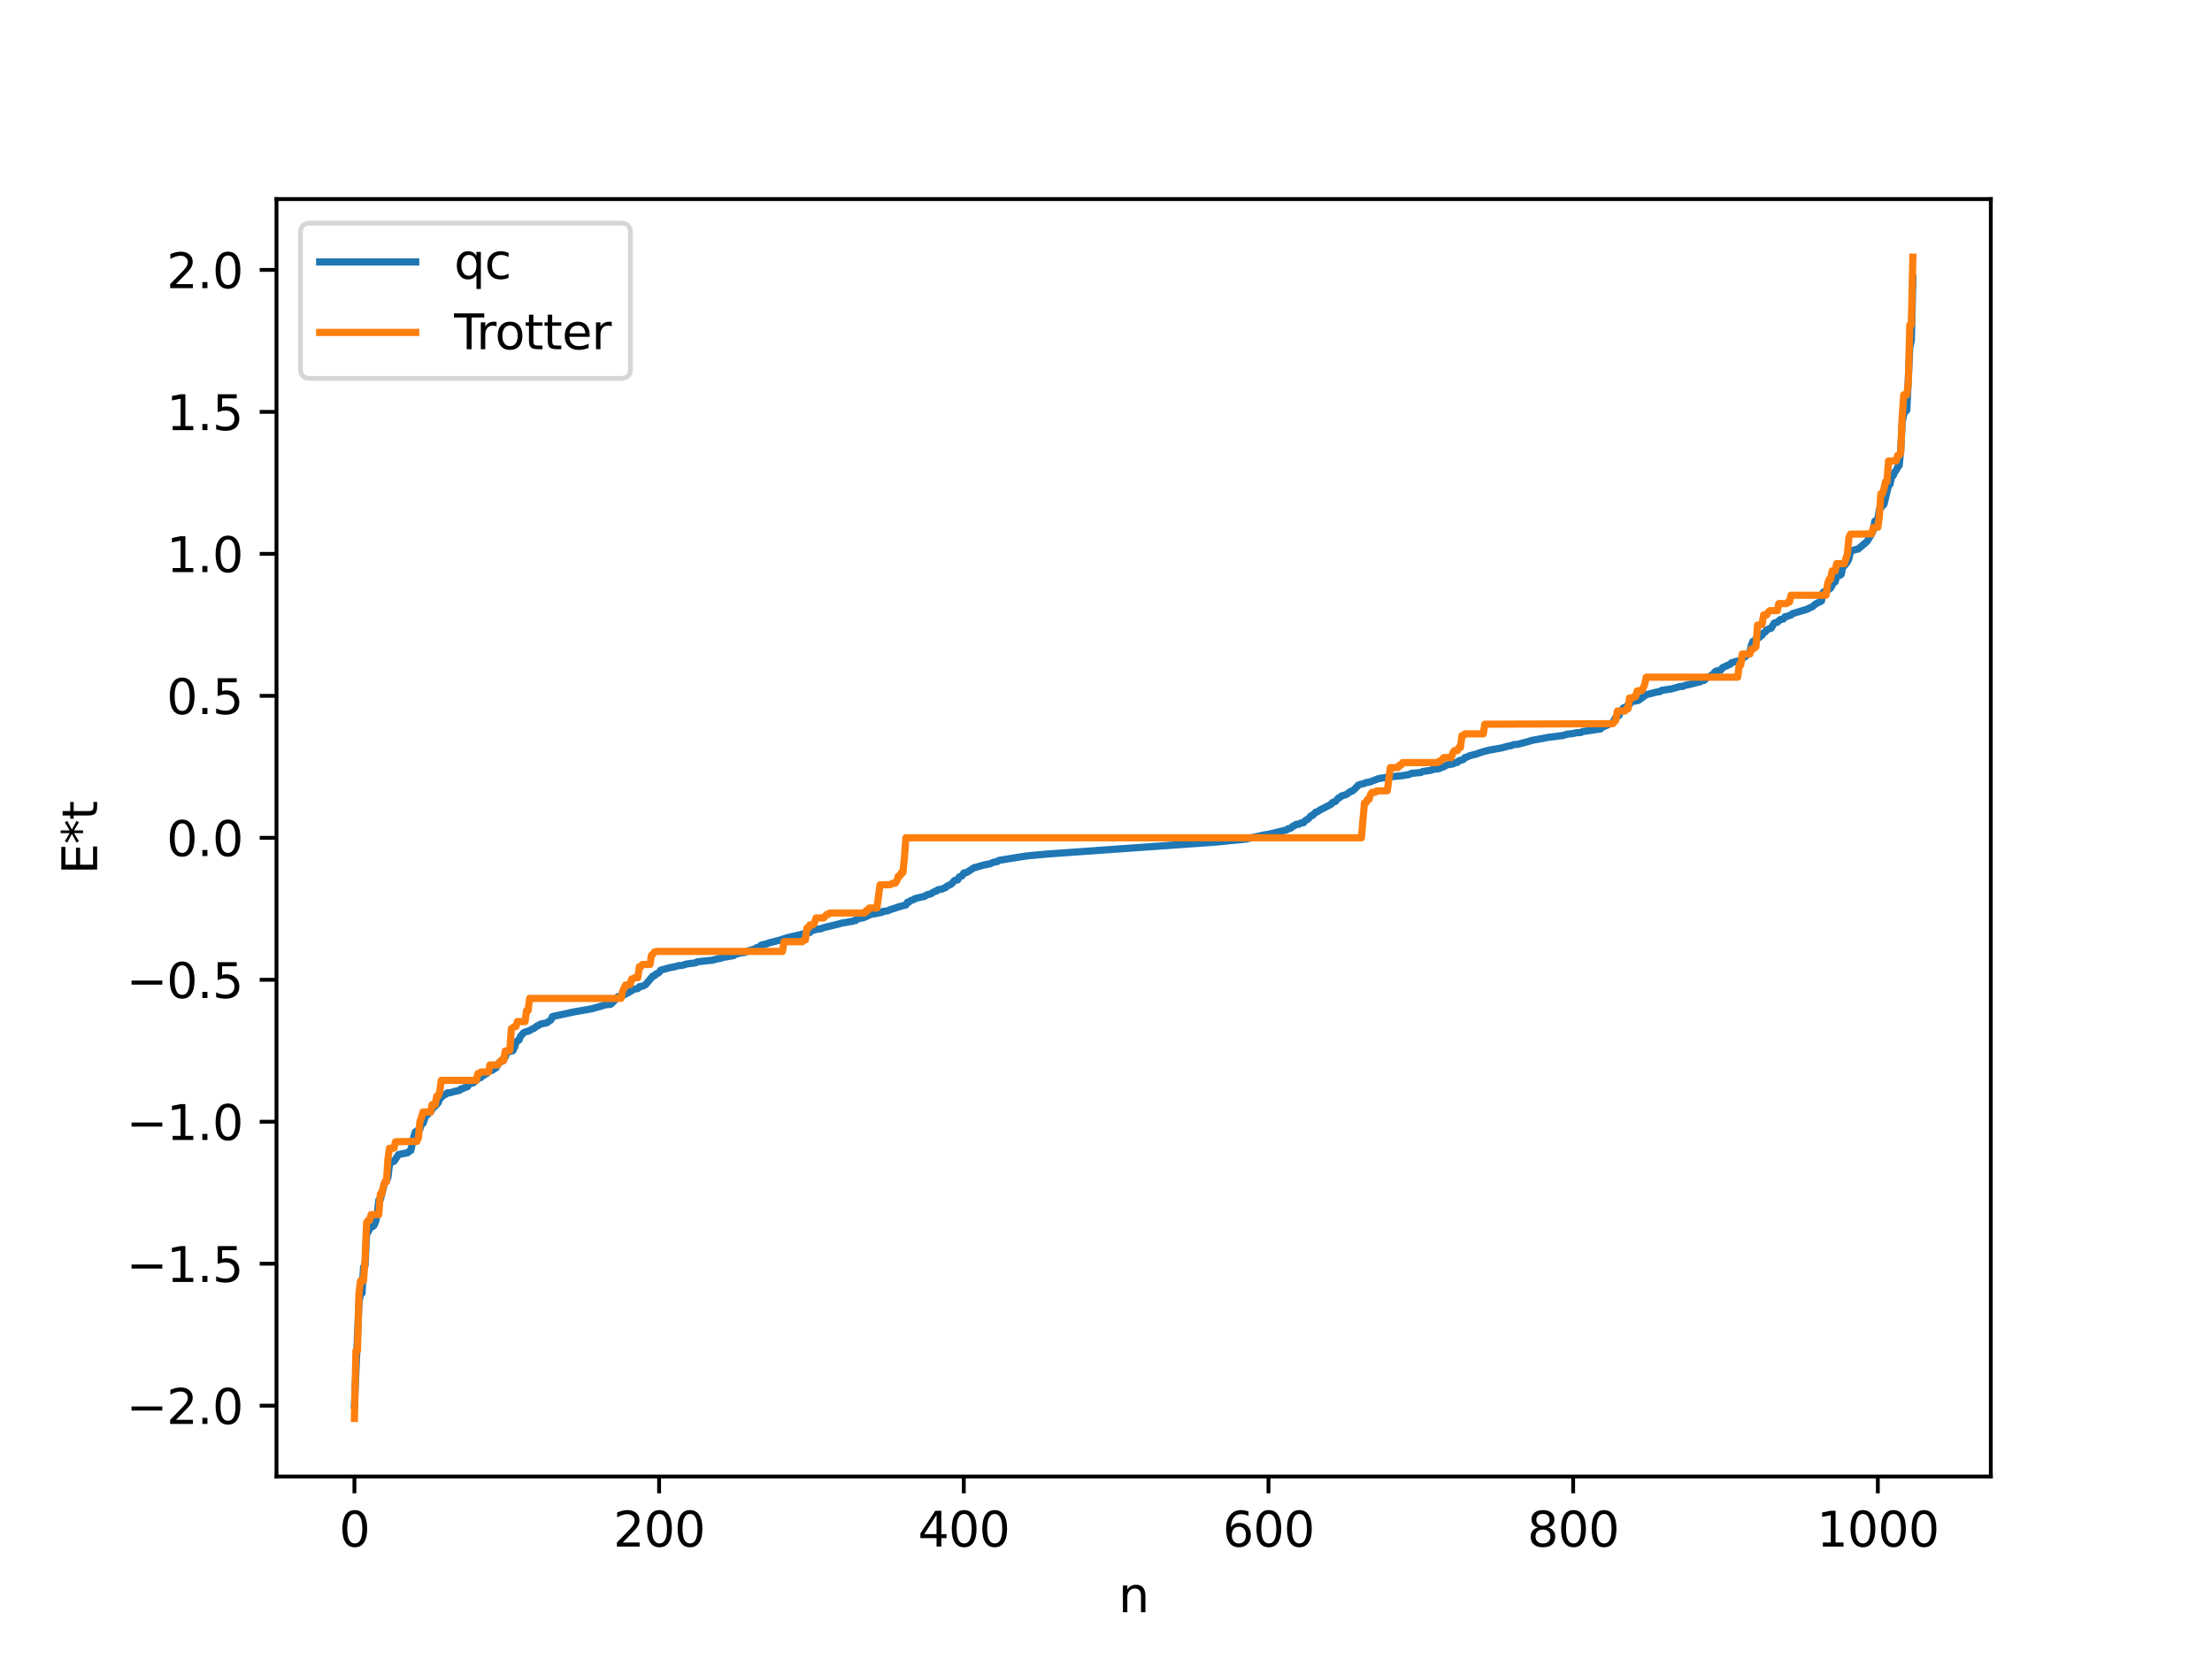 <?xml version="1.0" encoding="utf-8" standalone="no"?>
<!DOCTYPE svg PUBLIC "-//W3C//DTD SVG 1.1//EN"
  "http://www.w3.org/Graphics/SVG/1.1/DTD/svg11.dtd">
<svg xmlns:xlink="http://www.w3.org/1999/xlink" width="460.8pt" height="345.6pt" viewBox="0 0 460.8 345.6" xmlns="http://www.w3.org/2000/svg" version="1.1">
 <defs>
  <style type="text/css">*{stroke-linejoin: round; stroke-linecap: butt}</style>
 </defs>
 <g id="figure_1">
  <g id="patch_1">
   <path d="M 0 345.6 
L 460.8 345.6 
L 460.8 0 
L 0 0 
z
" style="fill: #ffffff"/>
  </g>
  <g id="axes_1">
   <g id="patch_2">
    <path d="M 57.6 307.584 
L 414.72 307.584 
L 414.72 41.472 
L 57.6 41.472 
z
" style="fill: #ffffff"/>
   </g>
   <g id="matplotlib.axis_1">
    <g id="xtick_1">
     <g id="line2d_1">
      <defs>
       <path id="m2387ac28f7" d="M 0 0 
L 0 3.5 
" style="stroke: #000000; stroke-width: 0.8"/>
      </defs>
      <g>
       <use xlink:href="#m2387ac28f7" x="73.833" y="307.584" style="stroke: #000000; stroke-width: 0.8"/>
      </g>
     </g>
     <g id="text_1">
      <!-- 0 -->
      <g transform="translate(70.651 322.182) scale(0.1 -0.1)">
       <defs>
        <path id="DejaVuSans-30" d="M 2034 4250 
Q 1547 4250 1301 3770 
Q 1056 3291 1056 2328 
Q 1056 1369 1301 889 
Q 1547 409 2034 409 
Q 2525 409 2770 889 
Q 3016 1369 3016 2328 
Q 3016 3291 2770 3770 
Q 2525 4250 2034 4250 
z
M 2034 4750 
Q 2819 4750 3233 4129 
Q 3647 3509 3647 2328 
Q 3647 1150 3233 529 
Q 2819 -91 2034 -91 
Q 1250 -91 836 529 
Q 422 1150 422 2328 
Q 422 3509 836 4129 
Q 1250 4750 2034 4750 
z
" transform="scale(0.016)"/>
       </defs>
       <use xlink:href="#DejaVuSans-30"/>
      </g>
     </g>
    </g>
    <g id="xtick_2">
     <g id="line2d_2">
      <g>
       <use xlink:href="#m2387ac28f7" x="137.304" y="307.584" style="stroke: #000000; stroke-width: 0.8"/>
      </g>
     </g>
     <g id="text_2">
      <!-- 200 -->
      <g transform="translate(127.76 322.182) scale(0.1 -0.1)">
       <defs>
        <path id="DejaVuSans-32" d="M 1228 531 
L 3431 531 
L 3431 0 
L 469 0 
L 469 531 
Q 828 903 1448 1529 
Q 2069 2156 2228 2338 
Q 2531 2678 2651 2914 
Q 2772 3150 2772 3378 
Q 2772 3750 2511 3984 
Q 2250 4219 1831 4219 
Q 1534 4219 1204 4116 
Q 875 4013 500 3803 
L 500 4441 
Q 881 4594 1212 4672 
Q 1544 4750 1819 4750 
Q 2544 4750 2975 4387 
Q 3406 4025 3406 3419 
Q 3406 3131 3298 2873 
Q 3191 2616 2906 2266 
Q 2828 2175 2409 1742 
Q 1991 1309 1228 531 
z
" transform="scale(0.016)"/>
       </defs>
       <use xlink:href="#DejaVuSans-32"/>
       <use xlink:href="#DejaVuSans-30" x="63.623"/>
       <use xlink:href="#DejaVuSans-30" x="127.246"/>
      </g>
     </g>
    </g>
    <g id="xtick_3">
     <g id="line2d_3">
      <g>
       <use xlink:href="#m2387ac28f7" x="200.775" y="307.584" style="stroke: #000000; stroke-width: 0.8"/>
      </g>
     </g>
     <g id="text_3">
      <!-- 400 -->
      <g transform="translate(191.231 322.182) scale(0.1 -0.1)">
       <defs>
        <path id="DejaVuSans-34" d="M 2419 4116 
L 825 1625 
L 2419 1625 
L 2419 4116 
z
M 2253 4666 
L 3047 4666 
L 3047 1625 
L 3713 1625 
L 3713 1100 
L 3047 1100 
L 3047 0 
L 2419 0 
L 2419 1100 
L 313 1100 
L 313 1709 
L 2253 4666 
z
" transform="scale(0.016)"/>
       </defs>
       <use xlink:href="#DejaVuSans-34"/>
       <use xlink:href="#DejaVuSans-30" x="63.623"/>
       <use xlink:href="#DejaVuSans-30" x="127.246"/>
      </g>
     </g>
    </g>
    <g id="xtick_4">
     <g id="line2d_4">
      <g>
       <use xlink:href="#m2387ac28f7" x="264.246" y="307.584" style="stroke: #000000; stroke-width: 0.8"/>
      </g>
     </g>
     <g id="text_4">
      <!-- 600 -->
      <g transform="translate(254.702 322.182) scale(0.1 -0.1)">
       <defs>
        <path id="DejaVuSans-36" d="M 2113 2584 
Q 1688 2584 1439 2293 
Q 1191 2003 1191 1497 
Q 1191 994 1439 701 
Q 1688 409 2113 409 
Q 2538 409 2786 701 
Q 3034 994 3034 1497 
Q 3034 2003 2786 2293 
Q 2538 2584 2113 2584 
z
M 3366 4563 
L 3366 3988 
Q 3128 4100 2886 4159 
Q 2644 4219 2406 4219 
Q 1781 4219 1451 3797 
Q 1122 3375 1075 2522 
Q 1259 2794 1537 2939 
Q 1816 3084 2150 3084 
Q 2853 3084 3261 2657 
Q 3669 2231 3669 1497 
Q 3669 778 3244 343 
Q 2819 -91 2113 -91 
Q 1303 -91 875 529 
Q 447 1150 447 2328 
Q 447 3434 972 4092 
Q 1497 4750 2381 4750 
Q 2619 4750 2861 4703 
Q 3103 4656 3366 4563 
z
" transform="scale(0.016)"/>
       </defs>
       <use xlink:href="#DejaVuSans-36"/>
       <use xlink:href="#DejaVuSans-30" x="63.623"/>
       <use xlink:href="#DejaVuSans-30" x="127.246"/>
      </g>
     </g>
    </g>
    <g id="xtick_5">
     <g id="line2d_5">
      <g>
       <use xlink:href="#m2387ac28f7" x="327.717" y="307.584" style="stroke: #000000; stroke-width: 0.8"/>
      </g>
     </g>
     <g id="text_5">
      <!-- 800 -->
      <g transform="translate(318.173 322.182) scale(0.1 -0.1)">
       <defs>
        <path id="DejaVuSans-38" d="M 2034 2216 
Q 1584 2216 1326 1975 
Q 1069 1734 1069 1313 
Q 1069 891 1326 650 
Q 1584 409 2034 409 
Q 2484 409 2743 651 
Q 3003 894 3003 1313 
Q 3003 1734 2745 1975 
Q 2488 2216 2034 2216 
z
M 1403 2484 
Q 997 2584 770 2862 
Q 544 3141 544 3541 
Q 544 4100 942 4425 
Q 1341 4750 2034 4750 
Q 2731 4750 3128 4425 
Q 3525 4100 3525 3541 
Q 3525 3141 3298 2862 
Q 3072 2584 2669 2484 
Q 3125 2378 3379 2068 
Q 3634 1759 3634 1313 
Q 3634 634 3220 271 
Q 2806 -91 2034 -91 
Q 1263 -91 848 271 
Q 434 634 434 1313 
Q 434 1759 690 2068 
Q 947 2378 1403 2484 
z
M 1172 3481 
Q 1172 3119 1398 2916 
Q 1625 2713 2034 2713 
Q 2441 2713 2670 2916 
Q 2900 3119 2900 3481 
Q 2900 3844 2670 4047 
Q 2441 4250 2034 4250 
Q 1625 4250 1398 4047 
Q 1172 3844 1172 3481 
z
" transform="scale(0.016)"/>
       </defs>
       <use xlink:href="#DejaVuSans-38"/>
       <use xlink:href="#DejaVuSans-30" x="63.623"/>
       <use xlink:href="#DejaVuSans-30" x="127.246"/>
      </g>
     </g>
    </g>
    <g id="xtick_6">
     <g id="line2d_6">
      <g>
       <use xlink:href="#m2387ac28f7" x="391.188" y="307.584" style="stroke: #000000; stroke-width: 0.8"/>
      </g>
     </g>
     <g id="text_6">
      <!-- 1000 -->
      <g transform="translate(378.463 322.182) scale(0.1 -0.1)">
       <defs>
        <path id="DejaVuSans-31" d="M 794 531 
L 1825 531 
L 1825 4091 
L 703 3866 
L 703 4441 
L 1819 4666 
L 2450 4666 
L 2450 531 
L 3481 531 
L 3481 0 
L 794 0 
L 794 531 
z
" transform="scale(0.016)"/>
       </defs>
       <use xlink:href="#DejaVuSans-31"/>
       <use xlink:href="#DejaVuSans-30" x="63.623"/>
       <use xlink:href="#DejaVuSans-30" x="127.246"/>
       <use xlink:href="#DejaVuSans-30" x="190.869"/>
      </g>
     </g>
    </g>
    <g id="text_7">
     <!-- n -->
     <g transform="translate(232.991 335.861) scale(0.1 -0.1)">
      <defs>
       <path id="DejaVuSans-6e" d="M 3513 2113 
L 3513 0 
L 2938 0 
L 2938 2094 
Q 2938 2591 2744 2837 
Q 2550 3084 2163 3084 
Q 1697 3084 1428 2787 
Q 1159 2491 1159 1978 
L 1159 0 
L 581 0 
L 581 3500 
L 1159 3500 
L 1159 2956 
Q 1366 3272 1645 3428 
Q 1925 3584 2291 3584 
Q 2894 3584 3203 3211 
Q 3513 2838 3513 2113 
z
" transform="scale(0.016)"/>
      </defs>
      <use xlink:href="#DejaVuSans-6e"/>
     </g>
    </g>
   </g>
   <g id="matplotlib.axis_2">
    <g id="ytick_1">
     <g id="line2d_7">
      <defs>
       <path id="m83f68e7ae2" d="M 0 0 
L -3.5 0 
" style="stroke: #000000; stroke-width: 0.8"/>
      </defs>
      <g>
       <use xlink:href="#m83f68e7ae2" x="57.6" y="292.828" style="stroke: #000000; stroke-width: 0.8"/>
      </g>
     </g>
     <g id="text_8">
      <!-- −2.0 -->
      <g transform="translate(26.317 296.628) scale(0.1 -0.1)">
       <defs>
        <path id="DejaVuSans-2212" d="M 678 2272 
L 4684 2272 
L 4684 1741 
L 678 1741 
L 678 2272 
z
" transform="scale(0.016)"/>
        <path id="DejaVuSans-2e" d="M 684 794 
L 1344 794 
L 1344 0 
L 684 0 
L 684 794 
z
" transform="scale(0.016)"/>
       </defs>
       <use xlink:href="#DejaVuSans-2212"/>
       <use xlink:href="#DejaVuSans-32" x="83.789"/>
       <use xlink:href="#DejaVuSans-2e" x="147.412"/>
       <use xlink:href="#DejaVuSans-30" x="179.199"/>
      </g>
     </g>
    </g>
    <g id="ytick_2">
     <g id="line2d_8">
      <g>
       <use xlink:href="#m83f68e7ae2" x="57.6" y="263.253" style="stroke: #000000; stroke-width: 0.8"/>
      </g>
     </g>
     <g id="text_9">
      <!-- −1.5 -->
      <g transform="translate(26.317 267.053) scale(0.1 -0.1)">
       <defs>
        <path id="DejaVuSans-35" d="M 691 4666 
L 3169 4666 
L 3169 4134 
L 1269 4134 
L 1269 2991 
Q 1406 3038 1543 3061 
Q 1681 3084 1819 3084 
Q 2600 3084 3056 2656 
Q 3513 2228 3513 1497 
Q 3513 744 3044 326 
Q 2575 -91 1722 -91 
Q 1428 -91 1123 -41 
Q 819 9 494 109 
L 494 744 
Q 775 591 1075 516 
Q 1375 441 1709 441 
Q 2250 441 2565 725 
Q 2881 1009 2881 1497 
Q 2881 1984 2565 2268 
Q 2250 2553 1709 2553 
Q 1456 2553 1204 2497 
Q 953 2441 691 2322 
L 691 4666 
z
" transform="scale(0.016)"/>
       </defs>
       <use xlink:href="#DejaVuSans-2212"/>
       <use xlink:href="#DejaVuSans-31" x="83.789"/>
       <use xlink:href="#DejaVuSans-2e" x="147.412"/>
       <use xlink:href="#DejaVuSans-35" x="179.199"/>
      </g>
     </g>
    </g>
    <g id="ytick_3">
     <g id="line2d_9">
      <g>
       <use xlink:href="#m83f68e7ae2" x="57.6" y="233.678" style="stroke: #000000; stroke-width: 0.8"/>
      </g>
     </g>
     <g id="text_10">
      <!-- −1.0 -->
      <g transform="translate(26.317 237.477) scale(0.1 -0.1)">
       <use xlink:href="#DejaVuSans-2212"/>
       <use xlink:href="#DejaVuSans-31" x="83.789"/>
       <use xlink:href="#DejaVuSans-2e" x="147.412"/>
       <use xlink:href="#DejaVuSans-30" x="179.199"/>
      </g>
     </g>
    </g>
    <g id="ytick_4">
     <g id="line2d_10">
      <g>
       <use xlink:href="#m83f68e7ae2" x="57.6" y="204.103" style="stroke: #000000; stroke-width: 0.8"/>
      </g>
     </g>
     <g id="text_11">
      <!-- −0.5 -->
      <g transform="translate(26.317 207.902) scale(0.1 -0.1)">
       <use xlink:href="#DejaVuSans-2212"/>
       <use xlink:href="#DejaVuSans-30" x="83.789"/>
       <use xlink:href="#DejaVuSans-2e" x="147.412"/>
       <use xlink:href="#DejaVuSans-35" x="179.199"/>
      </g>
     </g>
    </g>
    <g id="ytick_5">
     <g id="line2d_11">
      <g>
       <use xlink:href="#m83f68e7ae2" x="57.6" y="174.528" style="stroke: #000000; stroke-width: 0.8"/>
      </g>
     </g>
     <g id="text_12">
      <!-- 0.0 -->
      <g transform="translate(34.697 178.327) scale(0.1 -0.1)">
       <use xlink:href="#DejaVuSans-30"/>
       <use xlink:href="#DejaVuSans-2e" x="63.623"/>
       <use xlink:href="#DejaVuSans-30" x="95.41"/>
      </g>
     </g>
    </g>
    <g id="ytick_6">
     <g id="line2d_12">
      <g>
       <use xlink:href="#m83f68e7ae2" x="57.6" y="144.953" style="stroke: #000000; stroke-width: 0.8"/>
      </g>
     </g>
     <g id="text_13">
      <!-- 0.5 -->
      <g transform="translate(34.697 148.752) scale(0.1 -0.1)">
       <use xlink:href="#DejaVuSans-30"/>
       <use xlink:href="#DejaVuSans-2e" x="63.623"/>
       <use xlink:href="#DejaVuSans-35" x="95.41"/>
      </g>
     </g>
    </g>
    <g id="ytick_7">
     <g id="line2d_13">
      <g>
       <use xlink:href="#m83f68e7ae2" x="57.6" y="115.378" style="stroke: #000000; stroke-width: 0.8"/>
      </g>
     </g>
     <g id="text_14">
      <!-- 1.0 -->
      <g transform="translate(34.697 119.177) scale(0.1 -0.1)">
       <use xlink:href="#DejaVuSans-31"/>
       <use xlink:href="#DejaVuSans-2e" x="63.623"/>
       <use xlink:href="#DejaVuSans-30" x="95.41"/>
      </g>
     </g>
    </g>
    <g id="ytick_8">
     <g id="line2d_14">
      <g>
       <use xlink:href="#m83f68e7ae2" x="57.6" y="85.803" style="stroke: #000000; stroke-width: 0.8"/>
      </g>
     </g>
     <g id="text_15">
      <!-- 1.5 -->
      <g transform="translate(34.697 89.602) scale(0.1 -0.1)">
       <use xlink:href="#DejaVuSans-31"/>
       <use xlink:href="#DejaVuSans-2e" x="63.623"/>
       <use xlink:href="#DejaVuSans-35" x="95.41"/>
      </g>
     </g>
    </g>
    <g id="ytick_9">
     <g id="line2d_15">
      <g>
       <use xlink:href="#m83f68e7ae2" x="57.6" y="56.228" style="stroke: #000000; stroke-width: 0.8"/>
      </g>
     </g>
     <g id="text_16">
      <!-- 2.0 -->
      <g transform="translate(34.697 60.027) scale(0.1 -0.1)">
       <use xlink:href="#DejaVuSans-32"/>
       <use xlink:href="#DejaVuSans-2e" x="63.623"/>
       <use xlink:href="#DejaVuSans-30" x="95.41"/>
      </g>
     </g>
    </g>
    <g id="text_17">
     <!-- E*t -->
     <g transform="translate(20.238 182.148) rotate(-90) scale(0.1 -0.1)">
      <defs>
       <path id="DejaVuSans-45" d="M 628 4666 
L 3578 4666 
L 3578 4134 
L 1259 4134 
L 1259 2753 
L 3481 2753 
L 3481 2222 
L 1259 2222 
L 1259 531 
L 3634 531 
L 3634 0 
L 628 0 
L 628 4666 
z
" transform="scale(0.016)"/>
       <path id="DejaVuSans-2a" d="M 3009 3897 
L 1888 3291 
L 3009 2681 
L 2828 2375 
L 1778 3009 
L 1778 1831 
L 1422 1831 
L 1422 3009 
L 372 2375 
L 191 2681 
L 1313 3291 
L 191 3897 
L 372 4206 
L 1422 3572 
L 1422 4750 
L 1778 4750 
L 1778 3572 
L 2828 4206 
L 3009 3897 
z
" transform="scale(0.016)"/>
       <path id="DejaVuSans-74" d="M 1172 4494 
L 1172 3500 
L 2356 3500 
L 2356 3053 
L 1172 3053 
L 1172 1153 
Q 1172 725 1289 603 
Q 1406 481 1766 481 
L 2356 481 
L 2356 0 
L 1766 0 
Q 1100 0 847 248 
Q 594 497 594 1153 
L 594 3053 
L 172 3053 
L 172 3500 
L 594 3500 
L 594 4494 
L 1172 4494 
z
" transform="scale(0.016)"/>
      </defs>
      <use xlink:href="#DejaVuSans-45"/>
      <use xlink:href="#DejaVuSans-2a" x="63.184"/>
      <use xlink:href="#DejaVuSans-74" x="113.184"/>
     </g>
    </g>
   </g>
   <g id="line2d_16">
    <path d="M 73.833 292.732 
L 74.467 278.428 
L 74.785 271.382 
L 75.102 269.502 
L 75.42 269.387 
L 75.737 263.945 
L 76.054 263.612 
L 76.372 256.949 
L 76.689 256.657 
L 77.006 255.948 
L 77.324 255.597 
L 77.641 255.516 
L 77.958 255.208 
L 78.276 254.388 
L 78.593 252.865 
L 78.91 250.013 
L 79.228 249.892 
L 80.18 246.224 
L 80.497 245.982 
L 80.815 245.271 
L 81.132 242.558 
L 81.767 241.981 
L 82.084 241.919 
L 83.036 240.501 
L 84.94 240.137 
L 85.258 239.796 
L 85.575 239.68 
L 86.21 236.812 
L 86.527 235.782 
L 86.844 235.677 
L 87.162 235.307 
L 87.479 235.193 
L 87.796 234.094 
L 88.114 234.02 
L 88.748 232.261 
L 89.066 232.219 
L 89.383 231.794 
L 89.7 231.636 
L 90.335 230.556 
L 90.653 230.446 
L 91.287 229.716 
L 91.605 228.868 
L 92.239 228.335 
L 92.557 228.046 
L 92.874 227.972 
L 93.191 227.665 
L 93.826 227.627 
L 94.778 227.339 
L 95.73 227.145 
L 96.048 226.817 
L 96.365 226.79 
L 97 226.468 
L 97.317 226.429 
L 97.952 225.669 
L 98.586 225.584 
L 99.856 224.517 
L 100.173 224.473 
L 100.491 224.093 
L 100.808 224.014 
L 101.125 223.647 
L 101.443 223.626 
L 101.76 223.234 
L 102.077 223.048 
L 102.395 223.02 
L 103.347 222.424 
L 103.981 221.341 
L 104.616 221.062 
L 104.934 220.353 
L 105.251 220.183 
L 105.568 219.213 
L 106.203 219.031 
L 106.838 218.879 
L 107.155 218.25 
L 107.472 217.26 
L 107.79 216.803 
L 108.107 216.684 
L 108.424 215.906 
L 109.059 215.152 
L 109.694 214.881 
L 110.011 214.846 
L 110.963 214.324 
L 111.281 214.202 
L 111.915 213.697 
L 112.233 213.609 
L 112.55 213.349 
L 113.185 213.215 
L 113.82 213.111 
L 114.772 212.472 
L 115.089 211.771 
L 119.532 210.802 
L 123.34 210.14 
L 123.975 209.941 
L 124.61 209.776 
L 126.196 209.31 
L 127.148 209.221 
L 127.466 209.006 
L 128.735 207.634 
L 129.687 207.428 
L 131.591 206.385 
L 131.909 206.101 
L 132.861 205.941 
L 133.178 205.545 
L 133.813 205.456 
L 134.448 205.15 
L 136.034 203.297 
L 136.352 203.258 
L 136.669 202.878 
L 136.986 202.8 
L 137.304 202.582 
L 137.621 202.105 
L 138.891 201.758 
L 139.525 201.583 
L 140.477 201.405 
L 141.429 201.149 
L 142.064 201.13 
L 143.016 200.818 
L 144.92 200.576 
L 145.238 200.364 
L 148.411 200.024 
L 149.681 199.682 
L 149.998 199.675 
L 150.633 199.446 
L 152.537 199.126 
L 152.854 199.056 
L 153.172 198.778 
L 153.489 198.759 
L 154.124 198.536 
L 155.076 198.421 
L 156.028 198.014 
L 157.297 197.678 
L 157.615 197.417 
L 158.249 197.221 
L 158.567 196.891 
L 159.519 196.674 
L 160.471 196.346 
L 162.375 195.868 
L 163.01 195.659 
L 164.279 195.262 
L 166.183 194.839 
L 167.77 194.436 
L 168.722 194.24 
L 169.039 193.897 
L 169.991 193.635 
L 170.626 193.518 
L 170.943 193.513 
L 171.578 193.248 
L 174.752 192.48 
L 175.386 192.286 
L 176.339 192.143 
L 177.291 191.955 
L 177.608 191.925 
L 177.925 191.77 
L 178.243 191.764 
L 178.56 191.438 
L 179.195 191.3 
L 179.829 191.182 
L 180.464 190.92 
L 181.416 190.476 
L 182.368 190.326 
L 183.32 190.121 
L 183.638 190.085 
L 183.955 189.853 
L 184.907 189.756 
L 185.542 189.453 
L 186.177 189.275 
L 187.129 188.939 
L 188.081 188.68 
L 188.715 188.516 
L 189.033 187.967 
L 189.35 187.919 
L 189.667 187.629 
L 190.302 187.423 
L 190.62 187.188 
L 192.206 186.804 
L 192.524 186.781 
L 193.158 186.364 
L 193.793 186.258 
L 194.745 185.678 
L 195.062 185.635 
L 195.38 185.353 
L 196.332 185.188 
L 196.649 184.982 
L 196.967 184.916 
L 197.284 184.587 
L 197.919 184.319 
L 198.236 184.097 
L 198.871 183.398 
L 199.505 183.295 
L 199.823 182.687 
L 200.458 182.43 
L 200.775 181.862 
L 201.41 181.734 
L 202.996 180.713 
L 203.314 180.688 
L 203.948 180.482 
L 204.583 180.302 
L 205.218 180.131 
L 205.535 180.119 
L 205.853 179.99 
L 206.17 179.988 
L 206.805 179.696 
L 207.439 179.51 
L 207.757 179.494 
L 208.074 179.236 
L 213.786 178.316 
L 215.691 178.135 
L 218.229 177.906 
L 221.086 177.698 
L 253.773 175.384 
L 255.677 175.175 
L 259.486 174.812 
L 260.12 174.667 
L 260.755 174.502 
L 262.659 174.092 
L 263.294 173.934 
L 264.246 173.801 
L 268.054 172.879 
L 268.372 172.622 
L 268.689 172.592 
L 269.006 172.433 
L 269.324 172.1 
L 269.641 172.031 
L 269.958 171.74 
L 270.593 171.706 
L 270.91 171.453 
L 271.545 171.396 
L 271.862 170.972 
L 272.497 170.611 
L 273.132 169.929 
L 273.449 169.848 
L 274.084 169.194 
L 274.401 169.134 
L 275.036 168.699 
L 277.258 167.57 
L 277.575 167.175 
L 278.21 166.949 
L 278.844 166.213 
L 279.162 166.111 
L 279.479 165.803 
L 280.431 165.533 
L 281.066 165.082 
L 281.383 164.83 
L 281.7 164.814 
L 282.335 164.247 
L 282.97 163.54 
L 283.605 163.34 
L 284.239 163.203 
L 284.557 163.014 
L 285.191 162.955 
L 287.096 162.232 
L 287.73 162.101 
L 289.952 161.784 
L 292.173 161.586 
L 293.125 161.404 
L 293.443 161.385 
L 294.077 161.094 
L 295.981 160.932 
L 296.299 160.735 
L 298.203 160.44 
L 298.52 160.284 
L 299.79 160.129 
L 300.424 159.802 
L 300.742 159.755 
L 301.377 159.348 
L 302.646 159.147 
L 303.281 158.839 
L 303.598 158.825 
L 303.915 158.488 
L 304.55 158.315 
L 304.867 158.186 
L 305.185 157.799 
L 305.502 157.749 
L 306.137 157.441 
L 307.724 157.033 
L 308.358 156.781 
L 309.31 156.496 
L 310.262 156.259 
L 312.801 155.807 
L 314.388 155.384 
L 314.705 155.363 
L 315.34 155.116 
L 316.292 155.043 
L 316.927 154.853 
L 318.196 154.526 
L 319.148 154.23 
L 321.687 153.771 
L 322.322 153.632 
L 324.543 153.355 
L 325.178 153.255 
L 325.496 153.25 
L 326.448 152.945 
L 327.717 152.806 
L 328.352 152.648 
L 329.304 152.598 
L 329.621 152.415 
L 333.429 151.852 
L 333.747 151.402 
L 334.064 151.374 
L 335.968 150.561 
L 336.603 149.413 
L 336.92 149.143 
L 337.238 149.085 
L 337.555 148.352 
L 338.19 147.472 
L 338.824 147.249 
L 339.142 146.828 
L 339.459 146.748 
L 339.777 146.19 
L 341.046 145.967 
L 341.363 145.883 
L 342.95 144.713 
L 345.172 144.153 
L 345.806 144.079 
L 346.124 143.82 
L 347.076 143.68 
L 348.345 143.484 
L 349.932 143.017 
L 350.567 142.984 
L 351.201 142.717 
L 351.836 142.618 
L 353.74 142.12 
L 354.058 142.076 
L 354.692 141.763 
L 355.01 141.735 
L 355.644 141.105 
L 356.279 140.921 
L 356.596 140.594 
L 356.914 140.449 
L 357.231 139.97 
L 357.548 139.783 
L 358.5 139.557 
L 358.818 139.097 
L 360.405 138.369 
L 360.722 138.052 
L 362.626 137.533 
L 362.943 137.302 
L 363.261 136.927 
L 363.578 136.782 
L 364.53 135.852 
L 364.848 134.403 
L 365.165 133.614 
L 365.482 133.593 
L 365.8 132.973 
L 366.434 132.832 
L 367.069 132.316 
L 367.386 131.826 
L 367.704 131.672 
L 368.021 131.24 
L 368.656 130.953 
L 368.973 130.869 
L 369.608 129.792 
L 370.243 129.627 
L 370.877 129.054 
L 371.512 128.956 
L 371.829 128.475 
L 372.147 128.454 
L 372.781 128.212 
L 373.099 128.129 
L 373.416 127.823 
L 376.59 126.877 
L 376.907 126.654 
L 377.542 126.416 
L 378.177 125.847 
L 378.811 125.526 
L 379.446 125.199 
L 379.763 123.439 
L 380.081 123.213 
L 380.398 123.145 
L 381.35 122.505 
L 381.985 121.307 
L 382.302 121.217 
L 382.62 119.986 
L 383.254 119.883 
L 383.572 119.633 
L 383.889 118.045 
L 384.206 117.872 
L 384.841 117.075 
L 385.158 116.354 
L 385.476 115.015 
L 385.793 114.707 
L 386.745 114.434 
L 387.062 114.397 
L 388.649 113.046 
L 388.967 112.742 
L 389.919 111.19 
L 390.236 110.453 
L 390.553 108.58 
L 391.188 108.155 
L 391.505 106.122 
L 391.823 105.82 
L 392.14 105.322 
L 392.458 105.088 
L 393.41 101.121 
L 393.727 100.894 
L 394.044 99.339 
L 394.362 99.129 
L 394.679 98.379 
L 394.996 97.985 
L 395.314 97.326 
L 395.631 96.984 
L 395.948 93.882 
L 396.266 87.907 
L 396.583 86.367 
L 396.9 85.674 
L 397.218 85.464 
L 397.853 72.306 
L 398.17 70.933 
L 398.487 58.016 
L 398.487 58.016 
" clip-path="url(#p0d8d9d3b28)" style="fill: none; stroke: #1f77b4; stroke-width: 1.5; stroke-linecap: square"/>
   </g>
   <g id="line2d_17">
    <path d="M 73.833 295.488 
L 74.15 281.373 
L 74.467 281.373 
L 74.785 269.308 
L 75.102 266.802 
L 75.737 266.802 
L 76.054 262.288 
L 76.372 254.667 
L 76.689 254.199 
L 77.006 254.199 
L 77.324 253.02 
L 78.91 253.02 
L 79.228 248.721 
L 79.545 248.721 
L 79.862 247.164 
L 80.18 246.203 
L 80.497 246.203 
L 80.815 241.449 
L 81.132 239.211 
L 82.084 239.172 
L 82.401 237.848 
L 86.844 237.773 
L 87.162 237.048 
L 87.479 233.603 
L 87.796 232.841 
L 88.114 231.648 
L 89.7 231.648 
L 90.018 230.125 
L 90.653 230.125 
L 90.97 228.355 
L 91.287 228.355 
L 91.605 227.432 
L 91.922 225.061 
L 99.221 225.061 
L 99.539 223.647 
L 99.856 223.647 
L 100.173 223.313 
L 101.76 223.313 
L 102.077 221.848 
L 103.664 221.848 
L 103.981 221.518 
L 104.299 220.947 
L 104.934 220.947 
L 105.251 218.938 
L 106.203 218.836 
L 106.52 214.303 
L 107.155 213.855 
L 107.472 213.855 
L 107.79 212.811 
L 109.377 212.811 
L 109.694 210.52 
L 110.011 210.52 
L 110.329 207.988 
L 129.37 207.988 
L 129.687 206.55 
L 130.322 205.197 
L 131.274 205.111 
L 131.591 203.934 
L 131.909 203.934 
L 132.226 203.666 
L 132.861 203.666 
L 133.178 201.401 
L 133.496 201.401 
L 133.813 200.926 
L 135.4 200.926 
L 135.717 198.995 
L 136.034 198.734 
L 136.352 198.298 
L 136.986 198.188 
L 163.01 198.188 
L 163.327 196.183 
L 167.135 196.183 
L 167.453 195.817 
L 167.77 195.817 
L 168.087 193.336 
L 168.405 193.336 
L 168.722 192.674 
L 169.357 192.674 
L 169.674 192.246 
L 169.991 191.223 
L 171.578 191.223 
L 172.213 190.501 
L 172.53 190.501 
L 172.848 190.195 
L 180.147 190.195 
L 180.464 189.668 
L 180.781 189.668 
L 181.099 189.151 
L 182.686 189.151 
L 183.32 184.328 
L 185.542 184.285 
L 185.859 184.005 
L 186.494 184.005 
L 186.811 183.582 
L 187.129 182.521 
L 187.446 182.521 
L 187.763 181.803 
L 188.081 181.803 
L 188.398 178.805 
L 188.715 174.528 
L 283.605 174.528 
L 284.239 167.253 
L 284.557 167.253 
L 284.874 166.535 
L 285.191 166.535 
L 285.509 165.474 
L 285.826 165.051 
L 286.461 165.051 
L 286.778 164.771 
L 289 164.728 
L 289.634 159.905 
L 291.221 159.905 
L 291.539 159.388 
L 291.856 159.388 
L 292.173 158.861 
L 299.472 158.861 
L 299.79 158.555 
L 300.107 158.555 
L 300.742 157.833 
L 302.329 157.833 
L 302.646 156.81 
L 302.963 156.382 
L 303.598 156.382 
L 303.915 155.72 
L 304.233 155.72 
L 304.55 153.239 
L 304.867 153.239 
L 305.185 152.873 
L 308.993 152.873 
L 309.31 150.868 
L 335.968 150.758 
L 336.603 150.061 
L 336.92 148.13 
L 338.507 148.13 
L 338.824 147.655 
L 339.142 147.655 
L 339.459 145.39 
L 340.094 145.39 
L 340.411 145.122 
L 340.729 145.122 
L 341.046 143.945 
L 341.681 143.859 
L 341.998 143.859 
L 342.315 143.335 
L 342.633 142.506 
L 342.95 141.068 
L 361.991 141.068 
L 362.309 138.536 
L 362.626 138.536 
L 362.943 136.245 
L 364.53 136.245 
L 364.848 135.201 
L 365.165 135.201 
L 365.8 134.753 
L 366.117 130.22 
L 367.069 130.118 
L 367.386 128.109 
L 368.021 128.109 
L 368.339 127.538 
L 368.656 127.208 
L 370.243 127.208 
L 370.56 125.743 
L 372.147 125.743 
L 372.464 125.409 
L 372.781 125.409 
L 373.099 123.995 
L 380.398 123.995 
L 380.715 121.624 
L 381.033 120.701 
L 381.35 120.701 
L 381.667 118.931 
L 382.302 118.931 
L 382.62 117.408 
L 384.206 117.408 
L 384.841 115.453 
L 385.158 112.008 
L 385.476 111.283 
L 389.919 111.208 
L 390.236 109.884 
L 391.188 109.845 
L 391.505 107.607 
L 391.823 102.853 
L 392.14 102.853 
L 392.458 101.892 
L 392.775 100.335 
L 393.092 100.335 
L 393.41 96.036 
L 394.996 96.036 
L 395.314 94.857 
L 395.631 94.857 
L 395.948 94.389 
L 396.266 86.768 
L 396.583 82.254 
L 397.218 82.254 
L 397.535 79.748 
L 397.853 67.683 
L 398.17 67.683 
L 398.487 53.568 
L 398.487 53.568 
" clip-path="url(#p0d8d9d3b28)" style="fill: none; stroke: #ff7f0e; stroke-width: 1.5; stroke-linecap: square"/>
   </g>
   <g id="patch_3">
    <path d="M 57.6 307.584 
L 57.6 41.472 
" style="fill: none; stroke: #000000; stroke-width: 0.8; stroke-linejoin: miter; stroke-linecap: square"/>
   </g>
   <g id="patch_4">
    <path d="M 414.72 307.584 
L 414.72 41.472 
" style="fill: none; stroke: #000000; stroke-width: 0.8; stroke-linejoin: miter; stroke-linecap: square"/>
   </g>
   <g id="patch_5">
    <path d="M 57.6 307.584 
L 414.72 307.584 
" style="fill: none; stroke: #000000; stroke-width: 0.8; stroke-linejoin: miter; stroke-linecap: square"/>
   </g>
   <g id="patch_6">
    <path d="M 57.6 41.472 
L 414.72 41.472 
" style="fill: none; stroke: #000000; stroke-width: 0.8; stroke-linejoin: miter; stroke-linecap: square"/>
   </g>
   <g id="legend_1">
    <g id="patch_7">
     <path d="M 64.6 78.828 
L 129.342 78.828 
Q 131.342 78.828 131.342 76.828 
L 131.342 48.472 
Q 131.342 46.472 129.342 46.472 
L 64.6 46.472 
Q 62.6 46.472 62.6 48.472 
L 62.6 76.828 
Q 62.6 78.828 64.6 78.828 
z
" style="fill: #ffffff; opacity: 0.8; stroke: #cccccc; stroke-linejoin: miter"/>
    </g>
    <g id="line2d_18">
     <path d="M 66.6 54.57 
L 76.6 54.57 
L 86.6 54.57 
" style="fill: none; stroke: #1f77b4; stroke-width: 1.5; stroke-linecap: square"/>
    </g>
    <g id="text_18">
     <!-- qc -->
     <g transform="translate(94.6 58.07) scale(0.1 -0.1)">
      <defs>
       <path id="DejaVuSans-71" d="M 947 1747 
Q 947 1113 1208 752 
Q 1469 391 1925 391 
Q 2381 391 2643 752 
Q 2906 1113 2906 1747 
Q 2906 2381 2643 2742 
Q 2381 3103 1925 3103 
Q 1469 3103 1208 2742 
Q 947 2381 947 1747 
z
M 2906 525 
Q 2725 213 2448 61 
Q 2172 -91 1784 -91 
Q 1150 -91 751 415 
Q 353 922 353 1747 
Q 353 2572 751 3078 
Q 1150 3584 1784 3584 
Q 2172 3584 2448 3432 
Q 2725 3281 2906 2969 
L 2906 3500 
L 3481 3500 
L 3481 -1331 
L 2906 -1331 
L 2906 525 
z
" transform="scale(0.016)"/>
       <path id="DejaVuSans-63" d="M 3122 3366 
L 3122 2828 
Q 2878 2963 2633 3030 
Q 2388 3097 2138 3097 
Q 1578 3097 1268 2742 
Q 959 2388 959 1747 
Q 959 1106 1268 751 
Q 1578 397 2138 397 
Q 2388 397 2633 464 
Q 2878 531 3122 666 
L 3122 134 
Q 2881 22 2623 -34 
Q 2366 -91 2075 -91 
Q 1284 -91 818 406 
Q 353 903 353 1747 
Q 353 2603 823 3093 
Q 1294 3584 2113 3584 
Q 2378 3584 2631 3529 
Q 2884 3475 3122 3366 
z
" transform="scale(0.016)"/>
      </defs>
      <use xlink:href="#DejaVuSans-71"/>
      <use xlink:href="#DejaVuSans-63" x="63.477"/>
     </g>
    </g>
    <g id="line2d_19">
     <path d="M 66.6 69.249 
L 76.6 69.249 
L 86.6 69.249 
" style="fill: none; stroke: #ff7f0e; stroke-width: 1.5; stroke-linecap: square"/>
    </g>
    <g id="text_19">
     <!-- Trotter -->
     <g transform="translate(94.6 72.749) scale(0.1 -0.1)">
      <defs>
       <path id="DejaVuSans-54" d="M -19 4666 
L 3928 4666 
L 3928 4134 
L 2272 4134 
L 2272 0 
L 1638 0 
L 1638 4134 
L -19 4134 
L -19 4666 
z
" transform="scale(0.016)"/>
       <path id="DejaVuSans-72" d="M 2631 2963 
Q 2534 3019 2420 3045 
Q 2306 3072 2169 3072 
Q 1681 3072 1420 2755 
Q 1159 2438 1159 1844 
L 1159 0 
L 581 0 
L 581 3500 
L 1159 3500 
L 1159 2956 
Q 1341 3275 1631 3429 
Q 1922 3584 2338 3584 
Q 2397 3584 2469 3576 
Q 2541 3569 2628 3553 
L 2631 2963 
z
" transform="scale(0.016)"/>
       <path id="DejaVuSans-6f" d="M 1959 3097 
Q 1497 3097 1228 2736 
Q 959 2375 959 1747 
Q 959 1119 1226 758 
Q 1494 397 1959 397 
Q 2419 397 2687 759 
Q 2956 1122 2956 1747 
Q 2956 2369 2687 2733 
Q 2419 3097 1959 3097 
z
M 1959 3584 
Q 2709 3584 3137 3096 
Q 3566 2609 3566 1747 
Q 3566 888 3137 398 
Q 2709 -91 1959 -91 
Q 1206 -91 779 398 
Q 353 888 353 1747 
Q 353 2609 779 3096 
Q 1206 3584 1959 3584 
z
" transform="scale(0.016)"/>
       <path id="DejaVuSans-65" d="M 3597 1894 
L 3597 1613 
L 953 1613 
Q 991 1019 1311 708 
Q 1631 397 2203 397 
Q 2534 397 2845 478 
Q 3156 559 3463 722 
L 3463 178 
Q 3153 47 2828 -22 
Q 2503 -91 2169 -91 
Q 1331 -91 842 396 
Q 353 884 353 1716 
Q 353 2575 817 3079 
Q 1281 3584 2069 3584 
Q 2775 3584 3186 3129 
Q 3597 2675 3597 1894 
z
M 3022 2063 
Q 3016 2534 2758 2815 
Q 2500 3097 2075 3097 
Q 1594 3097 1305 2825 
Q 1016 2553 972 2059 
L 3022 2063 
z
" transform="scale(0.016)"/>
      </defs>
      <use xlink:href="#DejaVuSans-54"/>
      <use xlink:href="#DejaVuSans-72" x="46.334"/>
      <use xlink:href="#DejaVuSans-6f" x="85.197"/>
      <use xlink:href="#DejaVuSans-74" x="146.379"/>
      <use xlink:href="#DejaVuSans-74" x="185.588"/>
      <use xlink:href="#DejaVuSans-65" x="224.797"/>
      <use xlink:href="#DejaVuSans-72" x="286.32"/>
     </g>
    </g>
   </g>
  </g>
 </g>
 <defs>
  <clipPath id="p0d8d9d3b28">
   <rect x="57.6" y="41.472" width="357.12" height="266.112"/>
  </clipPath>
 </defs>
</svg>
